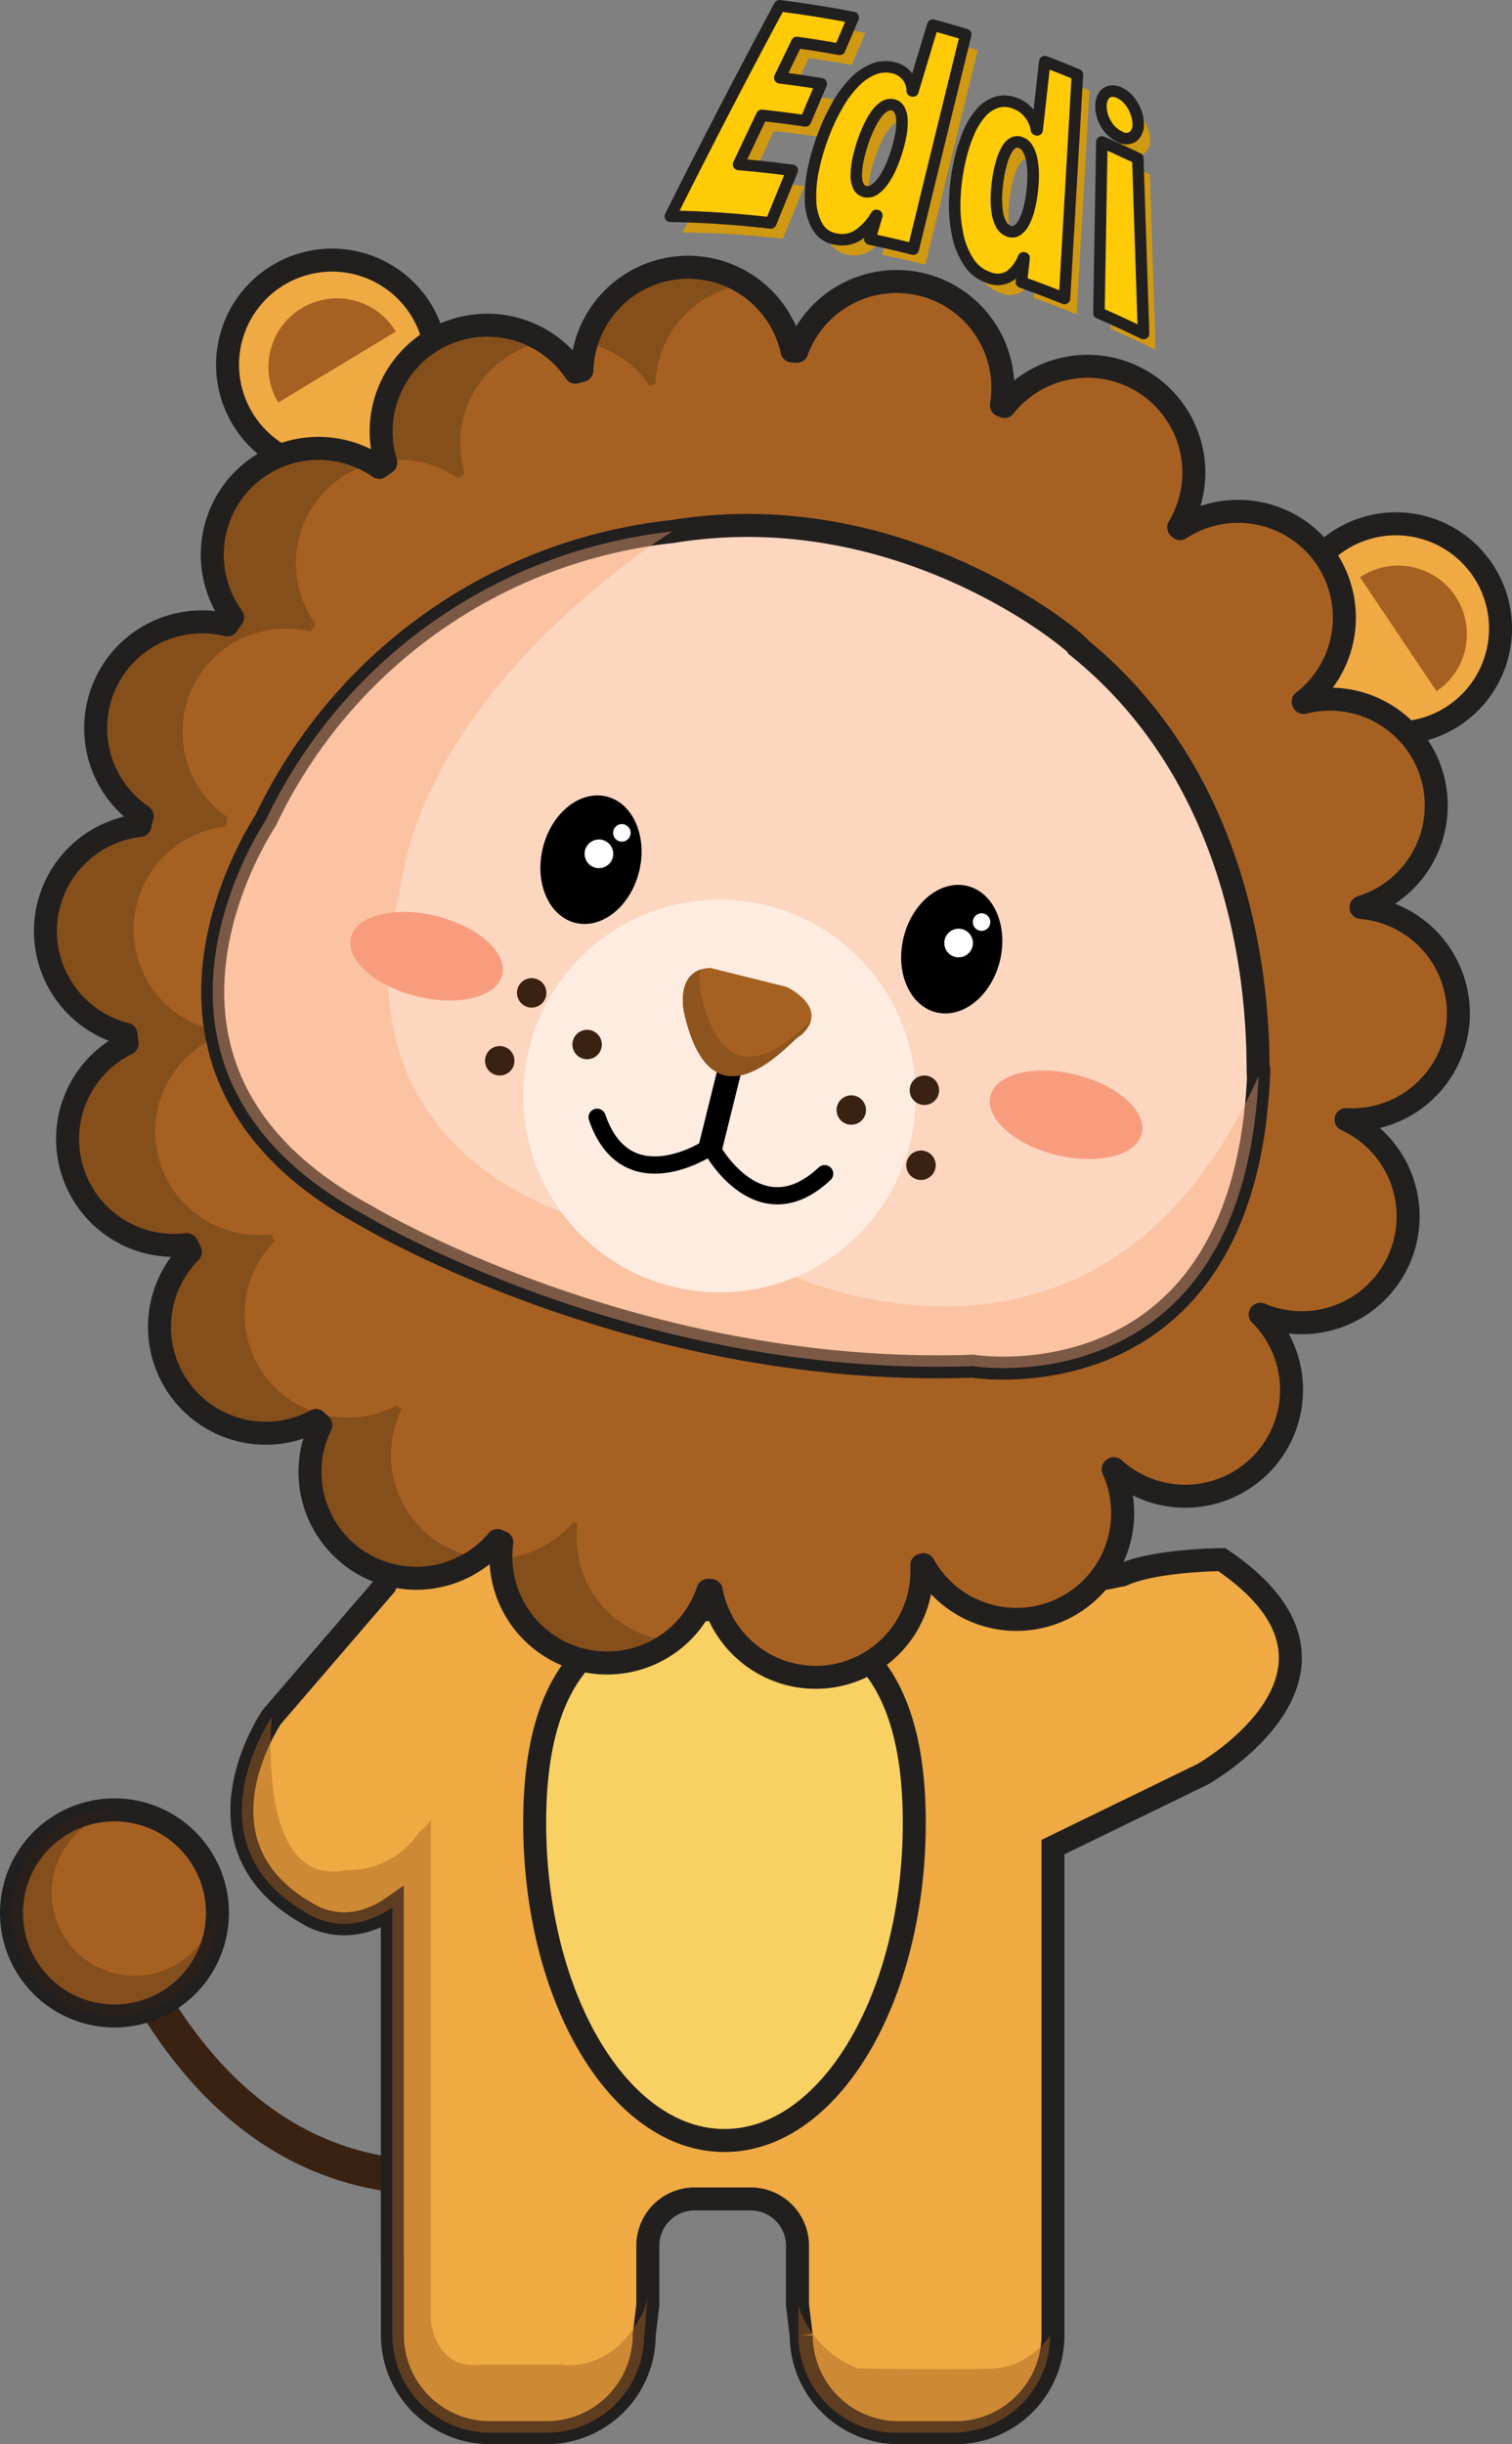 <svg xmlns="http://www.w3.org/2000/svg" xmlns:xlink="http://www.w3.org/1999/xlink" viewBox="0 0 131.587 212.559">
  <rect x="0" y="0" width="131.587" height="212.559" fill="#808080" stroke="none"/>
  <defs>
    <style>
      .cls-1, .cls-14, .cls-24, .cls-25, .cls-3, .cls-5 {
        fill: none;
      }

      .cls-2 {
        clip-path: url(#clip-path);
      }

      .cls-3 {
        stroke: #3a2213;
        stroke-width: 3px;
      }

      .cls-4 {
        fill: #a66122;
      }

      .cls-14, .cls-24, .cls-5, .cls-9 {
        stroke: #221f1f;
      }

      .cls-24, .cls-25, .cls-5 {
        stroke-linecap: round;
        stroke-linejoin: round;
      }

      .cls-14, .cls-5, .cls-9 {
        stroke-width: 2px;
      }

      .cls-6 {
        opacity: 0.31;
      }

      .cls-7 {
        clip-path: url(#clip-path-2);
      }

      .cls-8 {
        fill: #3a2213;
      }

      .cls-15, .cls-9 {
        fill: #efaa43;
      }

      .cls-10 {
        opacity: 0.45;
      }

      .cls-11 {
        clip-path: url(#clip-path-3);
      }

      .cls-12 {
        clip-path: url(#clip-path-4);
      }

      .cls-13 {
        fill: #f8d162;
      }

      .cls-16 {
        fill: #854f1b;
      }

      .cls-17 {
        fill: #fdd6c0;
      }

      .cls-18 {
        opacity: 0.42;
      }

      .cls-19 {
        clip-path: url(#clip-path-5);
      }

      .cls-20 {
        fill: #f8a978;
      }

      .cls-21 {
        fill: #ffece0;
      }

      .cls-22 {
        fill: #d09912;
      }

      .cls-23 {
        fill: #ffca06;
      }

      .cls-25 {
        stroke: #000;
        stroke-width: 1.5px;
      }

      .cls-26 {
        fill: #f79d7e;
      }

      .cls-27 {
        fill: #fff;
      }

      .cls-28 {
        fill: #8e541e;
      }
    </style>
    <clipPath id="clip-path">
      <path id="Path_141" data-name="Path 141" class="cls-1" d="M0-212.559H131.587V0H0Z"/>
    </clipPath>
    <clipPath id="clip-path-2">
      <rect id="Rectangle_342" data-name="Rectangle 342" class="cls-1" width="17.925" height="17.925" transform="translate(1 -55.167)"/>
    </clipPath>
    <clipPath id="clip-path-3">
      <rect id="Rectangle_343" data-name="Rectangle 343" class="cls-1" width="35.3" height="62.259" transform="translate(21.05 -63.259)"/>
    </clipPath>
    <clipPath id="clip-path-4">
      <rect id="Rectangle_344" data-name="Rectangle 344" class="cls-1" width="21.911" height="11.048" transform="translate(69.484 -12.048)"/>
    </clipPath>
    <clipPath id="clip-path-5">
      <rect id="Rectangle_345" data-name="Rectangle 345" class="cls-1" width="91.016" height="72.749" transform="translate(18.514 -166.333)"/>
    </clipPath>
  </defs>
  <g id="Group_447" data-name="Group 447" transform="translate(0 212.559)">
    <g id="Group_367" data-name="Group 367" class="cls-2">
      <g id="Group_300" data-name="Group 300" transform="translate(61.176 -31.2)">
        <path id="Path_86" data-name="Path 86" class="cls-3" d="M0,0S-30.088,22.406-48.012-7.682"/>
      </g>
      <g id="Group_301" data-name="Group 301" transform="translate(18.925 -46.204)">
        <path id="Path_87" data-name="Path 87" class="cls-4" d="M0,0A8.963,8.963,0,0,1-8.962,8.962,8.963,8.963,0,0,1-17.925,0,8.963,8.963,0,0,1-8.962-8.963,8.963,8.963,0,0,1,0,0"/>
      </g>
      <g id="Group_302" data-name="Group 302" transform="translate(18.925 -46.204)">
        <path id="Path_88" data-name="Path 88" class="cls-5" d="M0,0A8.963,8.963,0,0,1-8.962,8.962,8.963,8.963,0,0,1-17.925,0,8.963,8.963,0,0,1-8.962-8.963,8.963,8.963,0,0,1,0,0Z"/>
      </g>
      <g id="Group_306" data-name="Group 306" class="cls-6">
        <g id="Group_305" data-name="Group 305">
          <g id="Group_304" data-name="Group 304" class="cls-7">
            <g id="Group_303" data-name="Group 303" transform="translate(11.712 -40.742)">
              <path id="Path_89" data-name="Path 89" class="cls-8" d="M0,0A7.212,7.212,0,0,1-7.212-7.212a7.21,7.21,0,0,1,6.4-7.163,9.031,9.031,0,0,0-.935-.05,8.962,8.962,0,0,0-8.962,8.963A8.962,8.962,0,0,0-1.75,3.5,8.962,8.962,0,0,0,7.212-5.462,9.3,9.3,0,0,0,7.164-6.4,7.212,7.212,0,0,1,0,0"/>
            </g>
          </g>
        </g>
      </g>
      <g id="Group_307" data-name="Group 307" transform="translate(93.156 -74.694)">
        <path id="Path_90" data-name="Path 90" class="cls-9" d="M0,0-3.048-7.523a4.025,4.025,0,0,0-2.521-.889H-54.96A4.021,4.021,0,0,0-57-7.852L-59.647,0l-9.847,11.436s-7.624,11.117,3.177,17.152c0,0,3.248,2.244,7.305-.569v30.5c0,.041.005.081.007.122v6.579a8.494,8.494,0,0,0,8.469,8.469h4.973a8.494,8.494,0,0,0,8.469-8.469l.318-2.649V57.417a4.064,4.064,0,0,1,4.052-4.053h4.919a4.065,4.065,0,0,1,4.053,4.053v5.159l.323,2.649a8.495,8.495,0,0,0,8.47,8.469h4.972a8.495,8.495,0,0,0,8.47-8.469V22.766l13.023-6.333s16-9,1.667-18.667c-.333,0-5.917.072-8.667,1.334L0,0"/>
      </g>
      <g id="Group_311" data-name="Group 311" class="cls-10">
        <g id="Group_310" data-name="Group 310">
          <g id="Group_309" data-name="Group 309" class="cls-11">
            <g id="Group_308" data-name="Group 308" transform="translate(56.063 -9.47)">
              <path id="Path_91" data-name="Path 91" class="cls-4" d="M0,0A8.5,8.5,0,0,1-8.47,8.47h-4.972A8.5,8.5,0,0,1-21.912,0V-6.578c0-.041-.006-.081-.006-.122V-37.206c-4.058,2.813-7.306.569-7.306.569-10.8-6.035-3.176-17.152-3.176-17.152s-1.5,15,6.5,13.33a7.36,7.36,0,0,0,6.334-3.333c.166,0,1-1,1-1v43.5s.333,4.333,4.333,3.833h7s4.167.834,6.833-4A4.444,4.444,0,0,0,.288-3.438S.087-.563,0,0"/>
            </g>
          </g>
        </g>
      </g>
      <g id="Group_315" data-name="Group 315" class="cls-10">
        <g id="Group_314" data-name="Group 314">
          <g id="Group_313" data-name="Group 313" class="cls-12">
            <g id="Group_312" data-name="Group 312" transform="translate(69.484 -12.048)">
              <path id="Path_92" data-name="Path 92" class="cls-4" d="M0,0V2.578a8.495,8.495,0,0,0,8.47,8.47h4.971a8.495,8.495,0,0,0,8.47-8.47,6.634,6.634,0,0,1-4.733,2.875c-3,.166-12,0-12,0A8.676,8.676,0,0,1,0,0"/>
            </g>
          </g>
        </g>
      </g>
      <g id="Group_316" data-name="Group 316" transform="translate(79.568 -54.048)">
        <path id="Path_93" data-name="Path 93" class="cls-13" d="M0,0C0-15.262-7.395-18.557-16.518-18.557S-33.036-15.262-33.036,0s7.4,27.636,16.518,27.636S0,15.263,0,0"/>
      </g>
      <g id="Group_317" data-name="Group 317" transform="translate(79.568 -54.048)">
        <path id="Path_94" data-name="Path 94" class="cls-14" d="M0,0C0-15.262-7.395-18.557-16.518-18.557S-33.036-15.262-33.036,0s7.4,27.636,16.518,27.636S0,15.263,0,0Z"/>
      </g>
      <g id="Group_318" data-name="Group 318" transform="translate(112.635 -159.991)">
        <path id="Path_95" data-name="Path 95" class="cls-15" d="M0,0C.008-.031.011-.063.019-.094a9.1,9.1,0,1,1,6.8,11.05S-12.756,16.565,0,0"/>
      </g>
      <g id="Group_319" data-name="Group 319" transform="translate(112.635 -159.991)">
        <path id="Path_96" data-name="Path 96" class="cls-14" d="M0,0C.008-.031.011-.063.019-.094a9.1,9.1,0,1,1,6.8,11.05S-12.756,16.565,0,0Z"/>
      </g>
      <g id="Group_320" data-name="Group 320" transform="translate(37.706 -178.558)">
        <path id="Path_97" data-name="Path 97" class="cls-15" d="M0,0C.008-.031.02-.061.028-.092A9.1,9.1,0,0,0-6.616-11.113,9.1,9.1,0,0,0-17.637-4.469a9.1,9.1,0,0,0,6.5,10.976S4.365,21.5,0,0"/>
      </g>
      <g id="Group_321" data-name="Group 321" transform="translate(37.706 -178.558)">
        <path id="Path_98" data-name="Path 98" class="cls-14" d="M0,0C.008-.031.02-.061.028-.092A9.1,9.1,0,0,0-6.616-11.113,9.1,9.1,0,0,0-17.637-4.469a9.1,9.1,0,0,0,6.5,10.976S4.365,21.5,0,0Z"/>
      </g>
      <g id="Group_322" data-name="Group 322" transform="translate(34.449 -183.722)">
        <path id="Path_99" data-name="Path 99" class="cls-4" d="M0,0A5.971,5.971,0,0,0-8.2-2.031a5.971,5.971,0,0,0-2.031,8.2"/>
      </g>
      <g id="Group_323" data-name="Group 323" transform="translate(117.144 -115.193)">
        <path id="Path_100" data-name="Path 100" class="cls-4" d="M0,0A9.254,9.254,0,0,0,9.755-8.6a9.251,9.251,0,0,0-8.449-9.848c0-.007,0-.013,0-.02A9.252,9.252,0,0,0,7.488-29.879,9.249,9.249,0,0,0-3.7-36.272l-.032-.07A9.249,9.249,0,0,0-1.919-49.1a9.25,9.25,0,0,0-12.527-2.295c-.039-.038-.08-.075-.119-.114a9.248,9.248,0,0,0-2.767-12.431,9.252,9.252,0,0,0-12.406,1.928c-.083-.039-.169-.074-.253-.113a9.25,9.25,0,0,0-6.9-10.489A9.254,9.254,0,0,0-47.8-66.817c-.138-.012-.275-.016-.412-.027a9.257,9.257,0,0,0-10.022-7.228A9.25,9.25,0,0,0-66.5-65.154c-.187.05-.371.107-.557.159a9.251,9.251,0,0,0-11.74-3.15A9.25,9.25,0,0,0-83.566-57.13c-.194.137-.389.271-.581.41a9.249,9.249,0,0,0-11.938,1.177A9.251,9.251,0,0,0-96.9-43.688c-.154.223-.311.444-.462.669a9.252,9.252,0,0,0-10.661,5.231,9.252,9.252,0,0,0,3.256,11.4c-.034.136-.077.267-.11.4s-.058.271-.09.407a9.251,9.251,0,0,0-8.2,8.559,9.252,9.252,0,0,0,6.985,9.6c.029.27.064.538.1.807A9.252,9.252,0,0,0-110.9,4.254a9.249,9.249,0,0,0,10.007,6.615c.1.212.215.422.322.633a9.25,9.25,0,0,0-.922,11.969,9.251,9.251,0,0,0,11.852,2.7c.14.133.277.27.418.4a9.253,9.253,0,0,0,3.142,11.744A9.257,9.257,0,0,0-73.847,36.6c.127.053.25.114.377.168a9.254,9.254,0,0,0,6.946,10.217,9.252,9.252,0,0,0,11-6.054l.276.018a9.252,9.252,0,0,0,10.071,7.5,9.247,9.247,0,0,0,8.25-9.7c.053-.017.107-.03.16-.046a9.248,9.248,0,0,0,12.148,3.82A9.25,9.25,0,0,0-20.266,30.4c.02-.015.04-.031.06-.045A9.251,9.251,0,0,0-7.33,29.919a9.252,9.252,0,0,0-.141-12.976l.01-.015a9.252,9.252,0,0,0,12.07-4.765A9.253,9.253,0,0,0,0,0"/>
      </g>
      <g id="Group_324" data-name="Group 324" transform="translate(56.509 -179.011)">
        <path id="Path_101" data-name="Path 101" class="cls-16" d="M0,0C.181-.052.36-.106.542-.155A8.995,8.995,0,0,1,8.5-8.817a9.2,9.2,0,0,0-5.938-1.4A9.24,9.24,0,0,0-5.3-3.707,9,9,0,0,1,0,0"/>
      </g>
      <g id="Group_325" data-name="Group 325" transform="translate(57.024 -70.101)">
        <path id="Path_102" data-name="Path 102" class="cls-16" d="M0,0A9,9,0,0,1-6.755-9.938c-.124-.051-.244-.11-.367-.163a8.986,8.986,0,0,1-6.139,3.158A9.25,9.25,0,0,0-6.243,1.933,9.221,9.221,0,0,0,1.653.249,8.956,8.956,0,0,1,0,0"/>
      </g>
      <g id="Group_326" data-name="Group 326" transform="translate(39.884 -170.964)">
        <path id="Path_103" data-name="Path 103" class="cls-16" d="M0,0C.187-.135.376-.265.564-.4A9,9,0,0,1,5.207-11.111a8.96,8.96,0,0,1,2.347-.772,9.223,9.223,0,0,0-8.926-.451A9.245,9.245,0,0,0-6.2-1.537,9,9,0,0,1,0,0"/>
      </g>
      <g id="Group_327" data-name="Group 327" transform="translate(38.001 -78.537)">
        <path id="Path_104" data-name="Path 104" class="cls-16" d="M0,0A9,9,0,0,1-3.056-11.421c-.137-.128-.27-.261-.406-.39A9,9,0,0,1-14.99-14.433a9,9,0,0,1,.9-11.641c-.1-.2-.211-.409-.313-.615a9,9,0,0,1-9.733-6.434,9,9,0,0,1,4.682-10.566c-.031-.262-.065-.523-.092-.786a9,9,0,0,1-6.8-9.34,9,9,0,0,1,7.977-8.325c.032-.131.055-.264.088-.4s.073-.259.107-.391a9,9,0,0,1-3.167-11.087A9,9,0,0,1-10.97-79.1c.147-.219.3-.433.449-.65a9,9,0,0,1,.793-11.531,8.926,8.926,0,0,1,4.234-2.465A9.248,9.248,0,0,0-16.781-92.16,9.253,9.253,0,0,0-17.6-80.305c-.154.224-.31.445-.461.67A9.251,9.251,0,0,0-28.719-74.4a9.251,9.251,0,0,0,3.257,11.4c-.035.136-.077.267-.111.4s-.057.272-.09.408a9.251,9.251,0,0,0-8.2,8.559,9.253,9.253,0,0,0,6.986,9.6c.028.269.064.538.095.806A9.253,9.253,0,0,0-31.6-32.362a9.251,9.251,0,0,0,10.007,6.615c.1.212.215.422.322.633a9.249,9.249,0,0,0-.922,11.968,9.25,9.25,0,0,0,11.853,2.7c.14.133.276.269.418.4A9.25,9.25,0,0,0-6.779,1.7,9.249,9.249,0,0,0,3.869,1.459,8.947,8.947,0,0,1,0,0"/>
      </g>
      <g id="Group_328" data-name="Group 328" transform="translate(58.503 -166.333)">
        <path id="Path_105" data-name="Path 105" class="cls-17" d="M0,0A44.457,44.457,0,0,0-35.382,25.112c-.912,1.441-14.076,22.062,8.7,34.37,0,0,23.434,14.139,52.852,13.1.262.065,23.543,3.612,24.856-25.222-.261-.065,1.586-23.211-15.506-37.168C35.585,9.929,20.26-3.312,0,0"/>
      </g>
      <g id="Group_329" data-name="Group 329" transform="translate(58.503 -166.333)">
        <path id="Path_106" data-name="Path 106" class="cls-14" d="M0,0A44.457,44.457,0,0,0-35.382,25.112c-.912,1.441-14.076,22.062,8.7,34.37,0,0,23.434,14.139,52.852,13.1.262.065,23.543,3.612,24.856-25.222-.261-.065,1.586-23.211-15.506-37.168C35.585,9.929,20.26-3.312,0,0Z"/>
      </g>
      <g id="Group_333" data-name="Group 333" class="cls-18">
        <g id="Group_332" data-name="Group 332">
          <g id="Group_331" data-name="Group 331" class="cls-19">
            <g id="Group_330" data-name="Group 330" transform="translate(109.53 -118.976)">
              <path id="Path_107" data-name="Path 107" class="cls-20" d="M0,0C-1.313,28.834-24.594,25.286-24.856,25.222c-29.417,1.042-52.852-13.1-52.852-13.1-22.777-12.309-9.613-32.93-8.7-34.37A44.457,44.457,0,0,1-51.027-47.357s-21.509,13.2-23.774,31.7c0,0-8.074,24.27,22.739,29.844l9.707,2.406S-14.056,31.242,0,0"/>
            </g>
          </g>
        </g>
      </g>
      <g id="Group_334" data-name="Group 334" transform="translate(79.191 -113.141)">
        <path id="Path_108" data-name="Path 108" class="cls-21" d="M0,0A17.076,17.076,0,0,1-20.682,12.468,17.077,17.077,0,0,1-33.15-8.214,17.077,17.077,0,0,1-12.468-20.682,17.075,17.075,0,0,1,0,0"/>
      </g>
      <g id="Group_335" data-name="Group 335" transform="translate(59.401 -192.343)">
        <path id="Path_109" data-name="Path 109" class="cls-22" d="M0,0Q4.707-9.436,9.492-18.349q3.2.387,6.414,1.007-.59,1.383-1.18,2.772-1.867-.336-3.729-.593-.744,1.533-1.486,3.078,1.8.218,3.614.511-.687,1.613-1.375,3.236-1.905-.279-3.8-.475Q6.935-6.686,5.929-4.536q2.329.186,4.675.5Q9.668-1.758,8.734.542A86.907,86.907,0,0,0,0,0"/>
      </g>
      <g id="Group_336" data-name="Group 336" transform="translate(79.142 -198.202)">
        <path id="Path_110" data-name="Path 110" class="cls-22" d="M0,0A11.457,11.457,0,0,0,.339-1.455,5.242,5.242,0,0,0,.4-2.635a2,2,0,0,0-.221-.84.81.81,0,0,0-.54-.406.977.977,0,0,0-.729.113,2.368,2.368,0,0,0-.682.636,6.479,6.479,0,0,0-.638,1.06,12.038,12.038,0,0,0-.58,1.416,12.548,12.548,0,0,0-.42,1.51A6.8,6.8,0,0,0-3.566,2.2a2.221,2.221,0,0,0,.182.989.834.834,0,0,0,.613.474,1.034,1.034,0,0,0,.8-.183,3.04,3.04,0,0,0,.764-.786A6.9,6.9,0,0,0-.533,1.469,12.7,12.7,0,0,0,0,0M-2.382,7.789q.3-1.027.607-2.051l-.049-.01A5.512,5.512,0,0,1-3.267,7.342a2.6,2.6,0,0,1-2.093.447A2.217,2.217,0,0,1-6.935,6.721a4.65,4.65,0,0,1-.607-2.2,11.176,11.176,0,0,1,.256-2.873A18.977,18.977,0,0,1-6.34-1.47,17.336,17.336,0,0,1-5.034-4.143,8.97,8.97,0,0,1-3.572-6,4.667,4.667,0,0,1-2-7.015a2.831,2.831,0,0,1,1.649-.1,2.067,2.067,0,0,1,1.216.75A1.974,1.974,0,0,1,1.3-5.105l.062.015q.866-2.875,1.73-5.736,1.434.39,2.866.826Q3.677-.729,1.393,8.661q-1.887-.477-3.775-.872"/>
      </g>
      <g id="Group_337" data-name="Group 337" transform="translate(90.891 -194.633)">
        <path id="Path_111" data-name="Path 111" class="cls-22" d="M0,0A11.623,11.623,0,0,0,.073-1.508,6.166,6.166,0,0,0-.066-2.756a2.878,2.878,0,0,0-.355-.917,1.151,1.151,0,0,0-.585-.493.773.773,0,0,0-.677.039,1.543,1.543,0,0,0-.545.6A5.027,5.027,0,0,0-2.66-2.483a10.719,10.719,0,0,0-.314,1.429A12.553,12.553,0,0,0-3.12.49a7.642,7.642,0,0,0,.076,1.4A3.112,3.112,0,0,0-2.7,2.96a1.223,1.223,0,0,0,.672.582.781.781,0,0,0,.736-.09,1.99,1.99,0,0,0,.6-.738A5.493,5.493,0,0,0-.258,1.5,11.523,11.523,0,0,0,0,0M-.945,7.974q.114-1.048.23-2.1l-.048-.018A3.606,3.606,0,0,1-1.872,7.378a1.992,1.992,0,0,1-1.945.182A3.276,3.276,0,0,1-5.531,6.211,6.764,6.764,0,0,1-6.5,3.817,12.506,12.506,0,0,1-6.745.834a17.831,17.831,0,0,1,.384-3.162,14.173,14.173,0,0,1,.81-2.651A6.363,6.363,0,0,1-4.457-6.771a3.048,3.048,0,0,1,1.342-.895A2.418,2.418,0,0,1-1.553-7.6a2.8,2.8,0,0,1,1.288.925A2.924,2.924,0,0,1,.363-5.286l.061.023q.33-2.97.66-5.937,1.425.549,2.843,1.143Q3.366-.326,2.805,9.411.933,8.652-.945,7.974"/>
      </g>
      <g id="Group_338" data-name="Group 338" transform="translate(96.686 -183.954)">
        <path id="Path_112" data-name="Path 112" class="cls-22" d="M0,0,.258-14.875q1.566.7,3.124,1.454.251,7.615.5,15.234Q1.948.862,0,0M3.41-16.517A1.367,1.367,0,0,1,3-15.343a1.059,1.059,0,0,1-1.185.023,2.7,2.7,0,0,1-1.2-1.131,2.965,2.965,0,0,1-.436-1.568,1.678,1.678,0,0,1,.135-.668,1.111,1.111,0,0,1,.332-.433.868.868,0,0,1,.5-.169,1.375,1.375,0,0,1,.638.147,2.343,2.343,0,0,1,.639.446,3.135,3.135,0,0,1,.5.633,3.687,3.687,0,0,1,.34.747,2.846,2.846,0,0,1,.147.8"/>
      </g>
      <g id="Group_339" data-name="Group 339" transform="translate(58.341 -193.751)">
        <path id="Path_113" data-name="Path 113" class="cls-23" d="M0,0Q4.712-9.409,9.5-18.308q3.2.4,6.416,1.021-.591,1.382-1.181,2.77-1.867-.339-3.73-.6-.742,1.53-1.485,3.073,1.8.222,3.614.52-.688,1.611-1.375,3.233-1.9-.283-3.8-.486Q6.941-6.653,5.933-4.508q2.331.2,4.676.515Q9.673-1.716,8.739.581,4.342.073,0,0"/>
      </g>
      <g id="Group_340" data-name="Group 340" transform="translate(58.341 -193.751)">
        <path id="Path_114" data-name="Path 114" class="cls-24" d="M0,0Q4.712-9.409,9.5-18.308q3.2.4,6.416,1.021-.591,1.382-1.181,2.77-1.867-.339-3.73-.6-.742,1.53-1.485,3.073,1.8.222,3.614.52-.688,1.611-1.375,3.233-1.9-.283-3.8-.486Q6.941-6.653,5.933-4.508q2.331.2,4.676.515Q9.673-1.716,8.739.581,4.342.073,0,0Z"/>
      </g>
      <g id="Group_341" data-name="Group 341" transform="translate(78.088 -199.553)">
        <path id="Path_115" data-name="Path 115" class="cls-23" d="M0,0A11.457,11.457,0,0,0,.339-1.455,5.245,5.245,0,0,0,.4-2.635a2.019,2.019,0,0,0-.221-.84.807.807,0,0,0-.54-.406.977.977,0,0,0-.729.112,2.4,2.4,0,0,0-.682.636,6.467,6.467,0,0,0-.638,1.059,12.038,12.038,0,0,0-.58,1.416A12.534,12.534,0,0,0-3.406.851a6.725,6.725,0,0,0-.16,1.343,2.219,2.219,0,0,0,.182.989.833.833,0,0,0,.613.475,1.033,1.033,0,0,0,.8-.182,3.034,3.034,0,0,0,.764-.785A6.962,6.962,0,0,0-.533,1.469,12.959,12.959,0,0,0,0,0M-2.382,7.788q.3-1.026.607-2.051l-.049-.01A5.506,5.506,0,0,1-3.267,7.34a2.6,2.6,0,0,1-2.093.444A2.22,2.22,0,0,1-6.935,6.713a4.669,4.669,0,0,1-.608-2.2,11.169,11.169,0,0,1,.257-2.872,18.971,18.971,0,0,1,.945-3.123A17.284,17.284,0,0,1-5.034-4.147,8.894,8.894,0,0,1-3.572-6,4.664,4.664,0,0,1-2-7.016a2.831,2.831,0,0,1,1.649-.1,2.069,2.069,0,0,1,1.216.75A1.974,1.974,0,0,1,1.3-5.105l.062.015q.866-2.875,1.73-5.736,1.434.388,2.867.823Q3.677-.73,1.393,8.661q-1.887-.477-3.775-.873"/>
      </g>
      <g id="Group_342" data-name="Group 342" transform="translate(78.088 -199.553)">
        <path id="Path_116" data-name="Path 116" class="cls-24" d="M0,0A11.457,11.457,0,0,0,.339-1.455,5.245,5.245,0,0,0,.4-2.635a2.019,2.019,0,0,0-.221-.84.807.807,0,0,0-.54-.406.977.977,0,0,0-.729.112,2.4,2.4,0,0,0-.682.636,6.467,6.467,0,0,0-.638,1.059,12.038,12.038,0,0,0-.58,1.416A12.534,12.534,0,0,0-3.406.851a6.725,6.725,0,0,0-.16,1.343,2.219,2.219,0,0,0,.182.989.833.833,0,0,0,.613.475,1.033,1.033,0,0,0,.8-.182,3.034,3.034,0,0,0,.764-.785A6.962,6.962,0,0,0-.533,1.469,12.959,12.959,0,0,0,0,0ZM-2.382,7.788q.3-1.026.607-2.051l-.049-.01A5.506,5.506,0,0,1-3.267,7.34a2.6,2.6,0,0,1-2.093.444A2.22,2.22,0,0,1-6.935,6.713a4.669,4.669,0,0,1-.608-2.2,11.169,11.169,0,0,1,.257-2.872,18.971,18.971,0,0,1,.945-3.123A17.284,17.284,0,0,1-5.034-4.147,8.894,8.894,0,0,1-3.572-6,4.664,4.664,0,0,1-2-7.016a2.831,2.831,0,0,1,1.649-.1,2.069,2.069,0,0,1,1.216.75A1.974,1.974,0,0,1,1.3-5.105l.062.015q.866-2.875,1.73-5.736,1.434.388,2.867.823Q3.677-.73,1.393,8.661-.494,8.184-2.382,7.788Z"/>
      </g>
      <g id="Group_343" data-name="Group 343" transform="translate(89.838 -196)">
        <path id="Path_117" data-name="Path 117" class="cls-23" d="M0,0A11.813,11.813,0,0,0,.074-1.508a6.309,6.309,0,0,0-.14-1.248,2.929,2.929,0,0,0-.355-.916,1.145,1.145,0,0,0-.585-.49.775.775,0,0,0-.678.039,1.566,1.566,0,0,0-.545.6A5.074,5.074,0,0,0-2.66-2.477a10.8,10.8,0,0,0-.315,1.43A12.4,12.4,0,0,0-3.121.5a7.549,7.549,0,0,0,.077,1.4A3.134,3.134,0,0,0-2.7,2.968a1.224,1.224,0,0,0,.672.579.781.781,0,0,0,.737-.092,1.967,1.967,0,0,0,.6-.739A5.45,5.45,0,0,0-.258,1.5,11.539,11.539,0,0,0,0,0M-.946,7.977l.231-2.1-.048-.017A3.643,3.643,0,0,1-1.872,7.384a2,2,0,0,1-1.946.185A3.268,3.268,0,0,1-5.532,6.224,6.785,6.785,0,0,1-6.5,3.831,12.506,12.506,0,0,1-6.746.848a17.739,17.739,0,0,1,.384-3.162,14.271,14.271,0,0,1,.81-2.653,6.362,6.362,0,0,1,1.1-1.793,3.038,3.038,0,0,1,1.341-.9,2.42,2.42,0,0,1,1.563.064,2.794,2.794,0,0,1,1.289.921A2.911,2.911,0,0,1,.363-5.287l.061.023q.33-2.971.66-5.939,1.425.543,2.845,1.133Q3.368-.338,2.806,9.4.934,8.65-.946,7.977"/>
      </g>
      <g id="Group_344" data-name="Group 344" transform="translate(89.838 -196)">
        <path id="Path_118" data-name="Path 118" class="cls-24" d="M0,0A11.813,11.813,0,0,0,.074-1.508a6.309,6.309,0,0,0-.14-1.248,2.929,2.929,0,0,0-.355-.916,1.145,1.145,0,0,0-.585-.49.775.775,0,0,0-.678.039,1.566,1.566,0,0,0-.545.6A5.074,5.074,0,0,0-2.66-2.477a10.8,10.8,0,0,0-.315,1.43A12.4,12.4,0,0,0-3.121.5a7.549,7.549,0,0,0,.077,1.4A3.134,3.134,0,0,0-2.7,2.968a1.224,1.224,0,0,0,.672.579.781.781,0,0,0,.737-.092,1.967,1.967,0,0,0,.6-.739A5.45,5.45,0,0,0-.258,1.5,11.539,11.539,0,0,0,0,0ZM-.946,7.977l.231-2.1-.048-.017A3.643,3.643,0,0,1-1.872,7.384a2,2,0,0,1-1.946.185A3.268,3.268,0,0,1-5.532,6.224,6.785,6.785,0,0,1-6.5,3.831,12.506,12.506,0,0,1-6.746.848a17.739,17.739,0,0,1,.384-3.162,14.271,14.271,0,0,1,.81-2.653,6.362,6.362,0,0,1,1.1-1.793,3.038,3.038,0,0,1,1.341-.9,2.42,2.42,0,0,1,1.563.064,2.794,2.794,0,0,1,1.289.921A2.911,2.911,0,0,1,.363-5.287l.061.023q.33-2.971.66-5.939,1.425.543,2.845,1.133Q3.368-.338,2.806,9.4.934,8.65-.946,7.977Z"/>
      </g>
      <g id="Group_345" data-name="Group 345" transform="translate(95.636 -185.342)">
        <path id="Path_119" data-name="Path 119" class="cls-23" d="M0,0,.258-14.875q1.567.69,3.127,1.437l.5,15.23Q1.95.853,0,0M3.413-16.534A1.373,1.373,0,0,1,3-15.358a1.062,1.062,0,0,1-1.187.029,2.675,2.675,0,0,1-1.2-1.125A2.935,2.935,0,0,1,.18-18.02a1.661,1.661,0,0,1,.135-.668,1.1,1.1,0,0,1,.332-.436.877.877,0,0,1,.5-.171,1.368,1.368,0,0,1,.638.144,2.321,2.321,0,0,1,.64.443,3.108,3.108,0,0,1,.5.631,3.748,3.748,0,0,1,.34.744,2.882,2.882,0,0,1,.147.8"/>
      </g>
      <g id="Group_346" data-name="Group 346" transform="translate(95.636 -185.342)">
        <path id="Path_120" data-name="Path 120" class="cls-24" d="M0,0,.258-14.875q1.567.69,3.127,1.437l.5,15.23Q1.95.853,0,0ZM3.413-16.534A1.373,1.373,0,0,1,3-15.358a1.062,1.062,0,0,1-1.187.029,2.675,2.675,0,0,1-1.2-1.125A2.935,2.935,0,0,1,.18-18.02a1.661,1.661,0,0,1,.135-.668,1.1,1.1,0,0,1,.332-.436.877.877,0,0,1,.5-.171,1.368,1.368,0,0,1,.638.144,2.321,2.321,0,0,1,.64.443,3.108,3.108,0,0,1,.5.631,3.748,3.748,0,0,1,.34.744A2.882,2.882,0,0,1,3.413-16.534Z"/>
      </g>
      <g id="Group_347" data-name="Group 347" transform="translate(63.24 -119.673)">
        <path id="Path_121" data-name="Path 121" class="cls-25" d="M0,0-1.743,7.032s-7.019,4.546-9.531-2.755"/>
      </g>
      <g id="Group_348" data-name="Group 348" transform="translate(63.795 -119.535)">
        <path id="Path_122" data-name="Path 122" class="cls-25" d="M0,0-1.743,7.032s4.085,7.3,9.715,2.014"/>
      </g>
      <g id="Group_349" data-name="Group 349" transform="translate(55.619 -136.761)">
        <path id="Path_123" data-name="Path 123" d="M0,0C-.752,3.035-3.236,5.03-5.548,4.457S-9.125.96-8.373-2.074-5.137-7.1-2.825-6.531.752-3.034,0,0"/>
      </g>
      <g id="Group_350" data-name="Group 350" transform="translate(99.363 -113.98)">
        <path id="Path_124" data-name="Path 124" class="cls-26" d="M0,0C-.478,1.927-3.813,2.758-7.452,1.855s-6.2-3.193-5.723-5.12S-9.361-6.021-5.723-5.12.477-1.926,0,0"/>
      </g>
      <g id="Group_351" data-name="Group 351" transform="translate(43.712 -127.77)">
        <path id="Path_125" data-name="Path 125" class="cls-26" d="M0,0C-.477,1.926-3.813,2.757-7.452,1.855s-6.2-3.194-5.723-5.12S-9.361-6.022-5.723-5.12.478-1.927,0,0"/>
      </g>
      <g id="Group_352" data-name="Group 352" transform="translate(87.016 -128.98)">
        <path id="Path_126" data-name="Path 126" d="M0,0C-.752,3.034-3.236,5.03-5.548,4.457S-9.125.96-8.373-2.075-5.137-7.1-2.825-6.532.751-3.035,0,0"/>
      </g>
      <g id="Group_353" data-name="Group 353" transform="translate(81.691 -117.439)">
        <path id="Path_127" data-name="Path 127" class="cls-8" d="M0,0A1.28,1.28,0,0,1-1.551.935a1.279,1.279,0,0,1-.934-1.55,1.28,1.28,0,0,1,1.55-.936A1.281,1.281,0,0,1,0,0"/>
      </g>
      <g id="Group_354" data-name="Group 354" transform="translate(75.329 -115.718)">
        <path id="Path_128" data-name="Path 128" class="cls-8" d="M0,0A1.281,1.281,0,0,1-1.551.935,1.28,1.28,0,0,1-2.485-.616a1.279,1.279,0,0,1,1.55-.935A1.281,1.281,0,0,1,0,0"/>
      </g>
      <g id="Group_355" data-name="Group 355" transform="translate(81.395 -110.918)">
        <path id="Path_129" data-name="Path 129" class="cls-8" d="M0,0A1.282,1.282,0,0,1-1.551.936,1.281,1.281,0,0,1-2.486-.615,1.28,1.28,0,0,1-.935-1.55,1.28,1.28,0,0,1,0,0"/>
      </g>
      <g id="Group_356" data-name="Group 356" transform="translate(45.03 -126.523)">
        <path id="Path_130" data-name="Path 130" class="cls-8" d="M0,0A1.28,1.28,0,1,0,1.551-.935,1.281,1.281,0,0,0,0,0"/>
      </g>
      <g id="Group_357" data-name="Group 357" transform="translate(49.853 -122.031)">
        <path id="Path_131" data-name="Path 131" class="cls-8" d="M0,0A1.28,1.28,0,1,0,1.551-.935,1.281,1.281,0,0,0,0,0"/>
      </g>
      <g id="Group_358" data-name="Group 358" transform="translate(42.248 -120.618)">
        <path id="Path_132" data-name="Path 132" class="cls-8" d="M0,0A1.281,1.281,0,1,0,1.551-.935,1.281,1.281,0,0,0,0,0"/>
      </g>
      <g id="Group_359" data-name="Group 359" transform="translate(84.636 -130.25)">
        <path id="Path_133" data-name="Path 133" class="cls-27" d="M0,0A1.247,1.247,0,0,1-1.509.91,1.247,1.247,0,0,1-2.419-.6,1.247,1.247,0,0,1-.91-1.509,1.246,1.246,0,0,1,0,0"/>
      </g>
      <g id="Group_360" data-name="Group 360" transform="translate(86.163 -132.189)">
        <path id="Path_134" data-name="Path 134" class="cls-27" d="M0,0A.762.762,0,0,1-.922.556a.761.761,0,0,1-.556-.922A.762.762,0,0,1-.556-.922.762.762,0,0,1,0,0"/>
      </g>
      <g id="Group_361" data-name="Group 361" transform="translate(53.333 -138.007)">
        <path id="Path_135" data-name="Path 135" class="cls-27" d="M0,0A1.247,1.247,0,0,1-1.509.91,1.245,1.245,0,0,1-2.418-.6,1.245,1.245,0,0,1-.91-1.509,1.246,1.246,0,0,1,0,0"/>
      </g>
      <g id="Group_362" data-name="Group 362" transform="translate(54.859 -139.946)">
        <path id="Path_136" data-name="Path 136" class="cls-27" d="M0,0A.762.762,0,0,1-.922.556a.762.762,0,0,1-.556-.922A.762.762,0,0,1-.556-.922.76.76,0,0,1,0,0"/>
      </g>
      <g id="Group_363" data-name="Group 363" transform="translate(59.527 -124.532)">
        <path id="Path_137" data-name="Path 137" class="cls-4" d="M0,0S-.84-3.743,2.281-3.854L8.943-2.2S12.9-.339,10.1,2.061C9.68,1.957,2.52,11.231,0,0"/>
      </g>
      <g id="Group_364" data-name="Group 364" transform="translate(60.978 -126.232)">
        <path id="Path_138" data-name="Path 138" class="cls-28" d="M0,0A5.225,5.225,0,0,1,0-2.006C-2.119-1.308-1.452,1.7-1.452,1.7c2.521,11.232,9.681,1.957,10.1,2.061a2.8,2.8,0,0,0,.938-1.3C7.825,4.094,2.18,9.712,0,0"/>
      </g>
      <g id="Group_365" data-name="Group 365" transform="translate(117.144 -115.193)">
        <path id="Path_139" data-name="Path 139" class="cls-5" d="M0,0A9.254,9.254,0,0,0,9.755-8.6a9.251,9.251,0,0,0-8.449-9.848c0-.007,0-.013,0-.02A9.252,9.252,0,0,0,7.488-29.879,9.249,9.249,0,0,0-3.7-36.272l-.032-.07A9.249,9.249,0,0,0-1.919-49.1a9.25,9.25,0,0,0-12.527-2.295c-.039-.038-.08-.075-.119-.114a9.248,9.248,0,0,0-2.767-12.431,9.252,9.252,0,0,0-12.406,1.928c-.083-.039-.169-.074-.253-.113a9.25,9.25,0,0,0-6.9-10.489A9.254,9.254,0,0,0-47.8-66.817c-.138-.012-.275-.016-.412-.027a9.257,9.257,0,0,0-10.022-7.228A9.25,9.25,0,0,0-66.5-65.154c-.187.05-.371.107-.557.159a9.251,9.251,0,0,0-11.74-3.15A9.25,9.25,0,0,0-83.566-57.13c-.194.137-.389.271-.581.41a9.249,9.249,0,0,0-11.938,1.177A9.251,9.251,0,0,0-96.9-43.688c-.154.223-.311.444-.462.669a9.252,9.252,0,0,0-10.661,5.231,9.252,9.252,0,0,0,3.256,11.4c-.034.136-.077.267-.11.4s-.058.271-.09.407a9.251,9.251,0,0,0-8.2,8.559,9.252,9.252,0,0,0,6.985,9.6c.029.27.064.538.1.807A9.252,9.252,0,0,0-110.9,4.254a9.249,9.249,0,0,0,10.007,6.615c.1.212.215.422.322.633a9.25,9.25,0,0,0-.922,11.969,9.251,9.251,0,0,0,11.852,2.7c.14.133.277.27.418.4a9.253,9.253,0,0,0,3.142,11.744A9.257,9.257,0,0,0-73.847,36.6c.127.053.25.114.377.168a9.254,9.254,0,0,0,6.946,10.217,9.252,9.252,0,0,0,11-6.054l.276.018a9.252,9.252,0,0,0,10.071,7.5,9.247,9.247,0,0,0,8.25-9.7c.053-.017.107-.03.16-.046a9.248,9.248,0,0,0,12.148,3.82A9.25,9.25,0,0,0-20.266,30.4c.02-.015.04-.031.06-.045A9.251,9.251,0,0,0-7.33,29.919a9.252,9.252,0,0,0-.141-12.976l.01-.015a9.252,9.252,0,0,0,12.07-4.765A9.253,9.253,0,0,0,0,0Z"/>
      </g>
      <g id="Group_366" data-name="Group 366" transform="translate(118.36 -162.358)">
        <path id="Path_140" data-name="Path 140" class="cls-4" d="M0,0A5.971,5.971,0,1,1,6.659,9.914"/>
      </g>
    </g>
  </g>
</svg>
